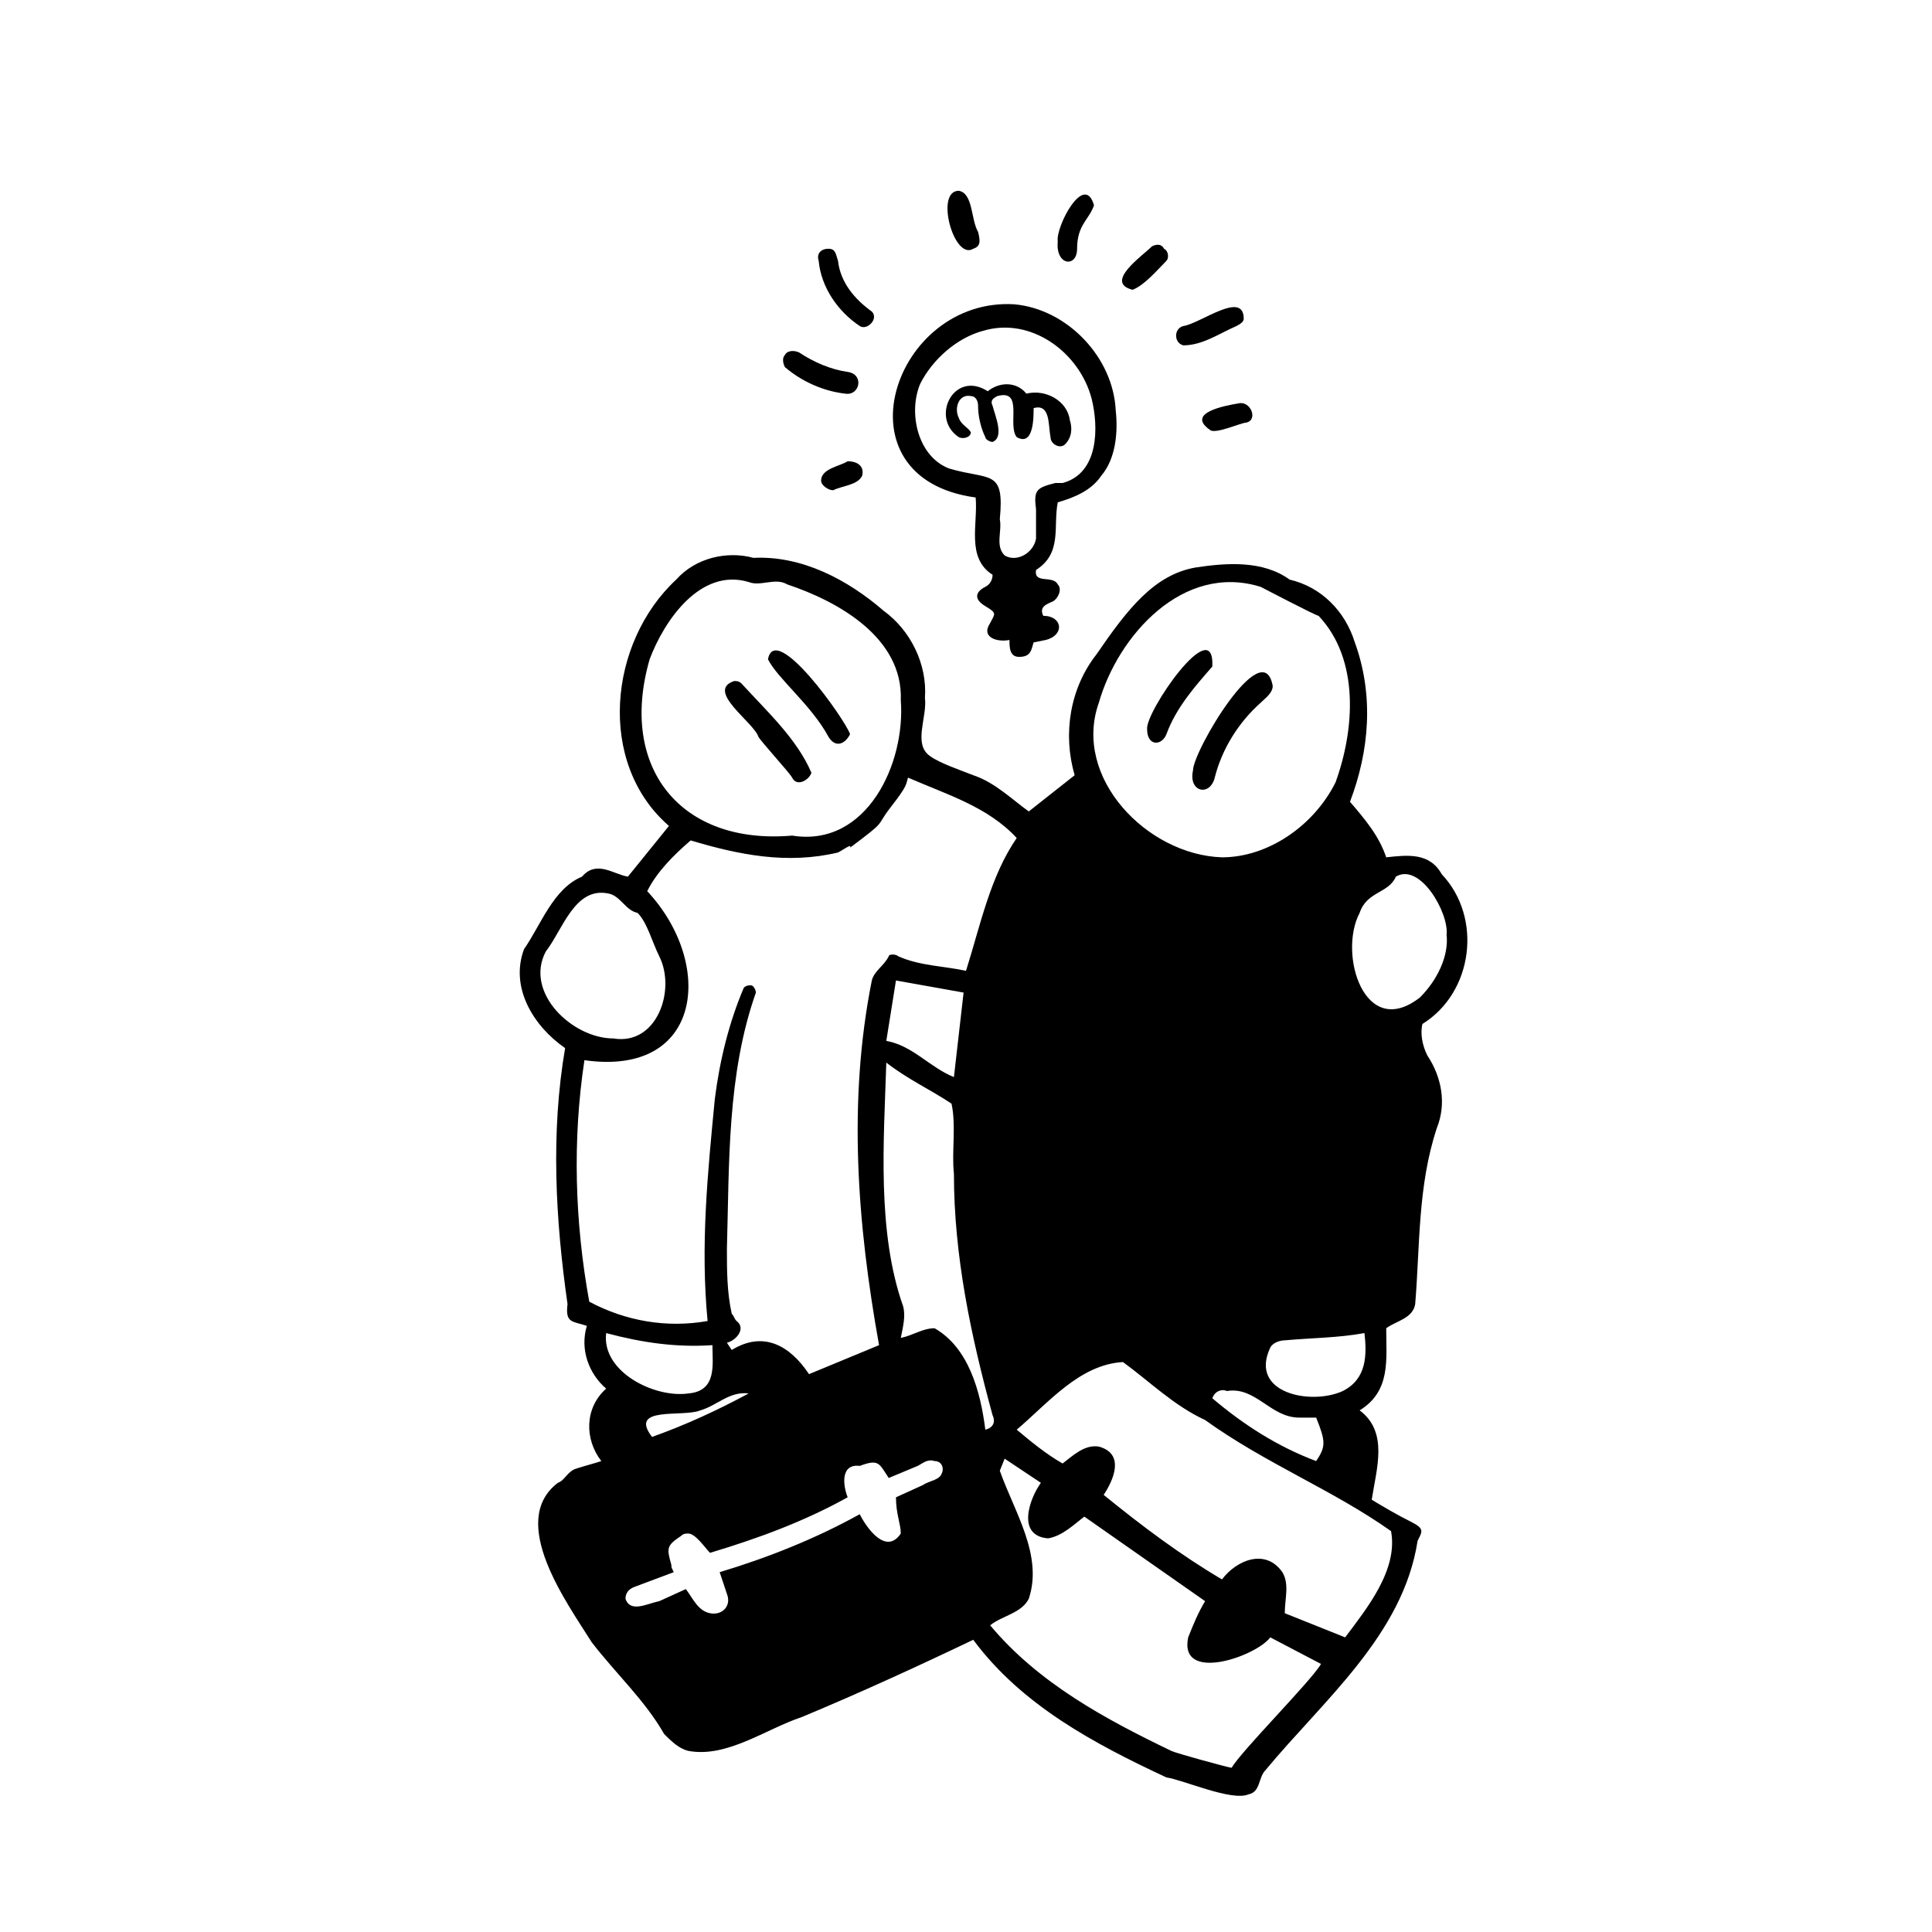<?xml version="1.0" encoding="utf-8"?>
<!-- Generator: Adobe Illustrator 24.3.0, SVG Export Plug-In . SVG Version: 6.00 Build 0)  -->
<svg version="1.1" id="Layer_1" xmlns="http://www.w3.org/2000/svg" xmlns:xlink="http://www.w3.org/1999/xlink" x="0px" y="0px"
	 viewBox="0 0 80 80" style="enable-background:new 0 0 80 80;" xml:space="preserve">
<path d="M26,36.3l1.7-2.1c-3-2.6-2.5-7.6,0.3-10.2c0.8-0.9,2.1-1.2,3.2-0.9c2-0.1,3.9,0.9,5.4,2.2
	c1.1,0.8,1.8,2.2,1.7,3.6c0.1,0.8-0.5,1.9,0.2,2.4c0.4,0.3,1.3,0.6,1.8,0.8c0.9,0.3,1.6,1,2.3,1.5l1.9-1.5c-0.5-1.7-0.2-3.6,0.9-5
	c1.3-1.9,2.4-3.3,4.1-3.6c1.3-0.2,2.8-0.3,3.9,0.5c1.3,0.3,2.3,1.3,2.7,2.6c0.8,2.2,0.6,4.5-0.2,6.6c0.6,0.7,1.2,1.4,1.5,2.3
	c0.9-0.1,1.8-0.2,2.3,0.7c1.7,1.8,1.3,4.9-0.8,6.2c-0.1,0.4,0,0.9,0.2,1.3c0.6,0.9,0.8,2,0.4,3c-0.8,2.4-0.7,4.9-0.9,7.3
	c-0.1,0.6-0.8,0.7-1.2,1c0,1.3,0.2,2.6-1.1,3.4c1.2,0.9,0.7,2.4,0.5,3.7c0.5,0.3,1,0.6,1.6,0.9c0.6,0.3,0.5,0.4,0.3,0.8
	c-0.6,3.9-3.9,6.6-6.3,9.5c-0.3,0.3-0.2,0.9-0.7,1c-0.7,0.3-2.7-0.6-3.4-0.7c-3-1.4-6-3-8-5.7c-2.3,1.1-4.7,2.2-7.1,3.2
	c-1.5,0.5-3.1,1.7-4.7,1.4c-0.4-0.1-0.7-0.4-1-0.7c-0.8-1.4-2-2.5-3-3.8c-1-1.6-3.5-5-1.4-6.6c0.3-0.1,0.4-0.5,0.8-0.6
	c0.3-0.1,0.7-0.2,1-0.3c-0.7-0.9-0.7-2.2,0.2-3c-0.7-0.6-1.1-1.6-0.8-2.6c-0.6-0.2-0.9-0.1-0.8-0.9c-0.5-3.5-0.7-7.1-0.1-10.6
	c-1.3-0.9-2.3-2.5-1.7-4.1c0.7-1,1.2-2.5,2.4-3C24.7,35.6,25.4,36.2,26,36.3z M34.7,35.3c-2.1,0.5-4.1,0.1-6.1-0.5
	c-0.7,0.6-1.4,1.3-1.8,2.1c2.8,3,2.3,7.7-2.6,7c-0.5,3.3-0.4,6.7,0.2,10c1.5,0.8,3.2,1.1,4.9,0.8c-0.3-3.1,0-6.1,0.3-9.2
	c0.2-1.6,0.6-3.2,1.2-4.6c0.1-0.1,0.2-0.1,0.3-0.1c0.1,0,0.2,0.2,0.2,0.3c-1.2,3.4-1.1,7.1-1.2,10.6c0,0.9,0,1.8,0.2,2.7
	c0.1,0.1,0.1,0.2,0.2,0.3c0.4,0.3,0,0.8-0.4,0.9l0.2,0.3c1.3-0.8,2.4-0.2,3.2,1l2.9-1.2c-0.9-5-1.3-10.1-0.3-15.1
	c0.1-0.4,0.5-0.6,0.7-1c0-0.1,0.3-0.1,0.4,0c0.9,0.4,1.9,0.4,2.8,0.6c0.6-1.9,1-3.9,2.1-5.5c-1.2-1.3-2.9-1.8-4.5-2.5
	c-0.1,0.3,0,0.3-0.7,1.2c-0.7,0.9-0.1,0.5-1.7,1.7C35.3,34.9,34.9,35.2,34.7,35.3z M32.8,34.6c3.1,0.5,4.7-3,4.5-5.6
	c0.1-2.6-2.6-4.1-4.7-4.8c-0.5-0.3-1.1,0.1-1.6-0.1c-2-0.6-3.5,1.6-4.1,3.2C25.6,31.8,28.2,35,32.8,34.6z M52.2,24.3
	c-3.2-1-5.9,2-6.7,4.8c-1.1,3.1,2,6.3,5.1,6.4c1.9,0,3.8-1.3,4.7-3.1c0.8-2.2,1-5.1-0.7-6.9C54.5,25.5,52.2,24.3,52.2,24.3z
	 M55.7,67.8c0.9-1.2,2.2-2.8,1.9-4.4c-2.4-1.7-5.2-2.8-7.7-4.6c-1.3-0.6-2.3-1.6-3.4-2.4c-1.8,0.1-3.1,1.7-4.4,2.8
	c0.6,0.5,1.2,1,1.9,1.4c0.4-0.3,0.9-0.8,1.5-0.7c1.1,0.3,0.6,1.4,0.2,2c1.6,1.3,3.2,2.5,4.9,3.5c0.6-0.8,1.8-1.3,2.5-0.3
	c0.3,0.5,0.1,1.1,0.1,1.7L55.7,67.8z M41.4,60.9c0.6,1.7,1.8,3.5,1.2,5.3c-0.3,0.6-1.1,0.7-1.6,1.1c2,2.4,4.8,3.9,7.5,5.2
	c0.2,0.1,2.4,0.7,2.5,0.7c0.4-0.7,3.3-3.6,3.7-4.3l-2.1-1.1c-0.6,0.8-3.8,1.9-3.4,0c0.2-0.5,0.4-1,0.7-1.5l-5-3.5
	c-0.4,0.3-0.9,0.8-1.5,0.9c-1.3-0.1-0.8-1.6-0.3-2.3l-1.5-1L41.4,60.9z M40.8,59.2c0.4-0.1,0.4-0.4,0.3-0.6c-0.9-3.3-1.6-6.6-1.6-10
	c-0.1-0.9,0.1-2-0.1-2.9c-0.9-0.6-1.8-1-2.7-1.7c-0.1,3.2-0.4,7,0.7,10.1c0.1,0.4,0,0.8-0.1,1.3c0.5-0.1,0.9-0.4,1.4-0.4
	C40.1,55.8,40.6,57.6,40.8,59.2z M25.4,43c1.8,0.3,2.6-2,1.9-3.4c-0.3-0.6-0.5-1.4-0.9-1.8c-0.5-0.1-0.7-0.7-1.2-0.8
	c-1.4-0.3-1.9,1.5-2.6,2.4C21.7,41.1,23.7,43,25.4,43z M37.1,62l1.1-0.5c0.3-0.2,0.7-0.2,0.8-0.5c0.1-0.2,0-0.5-0.3-0.5
	c-0.3-0.1-0.5,0.1-0.7,0.2c0,0-1.2,0.5-1.2,0.5c-0.4-0.6-0.4-0.8-1.2-0.5c-0.8-0.1-0.7,0.8-0.5,1.3c-1.8,1-3.7,1.7-5.7,2.3
	c-0.2-0.2-0.6-0.8-0.9-0.8c-0.1,0-0.2,0-0.3,0.1c-0.6,0.4-0.6,0.5-0.4,1.2c0,0.1,0,0.1,0.1,0.3l-1.6,0.6c-0.3,0.1-0.4,0.3-0.4,0.5
	c0.2,0.6,0.9,0.2,1.4,0.1c0,0,1.1-0.5,1.1-0.5c0.3,0.4,0.5,0.9,1,1c0.5,0.1,0.9-0.3,0.7-0.8c-0.1-0.3-0.2-0.6-0.3-0.9
	c2-0.6,4-1.4,5.8-2.4c0.3,0.6,1.1,1.7,1.7,0.8C37.3,63.1,37.1,62.7,37.1,62z M59.9,38.7c0.1-0.9-1.1-3-2.1-2.4
	c-0.3,0.7-1.2,0.6-1.5,1.5c-0.9,1.7,0.2,5.3,2.5,3.5C59.5,40.6,60,39.6,59.9,38.7z M36.7,43.1c1.1,0.2,1.8,1.1,2.8,1.5l0.4-3.5
	l-2.8-0.5L36.7,43.1z M56.5,55.2c-1.1,0.2-2.2,0.2-3.3,0.3c-0.2,0-0.5,0.1-0.6,0.3c-0.9,1.9,1.7,2.4,3,1.8
	C56.6,57.1,56.6,56.1,56.5,55.2z M25.1,55.2c-0.2,1.6,2,2.7,3.4,2.5c1.2-0.1,1-1.2,1-2C28,55.8,26.6,55.6,25.1,55.2L25.1,55.2z
	 M50.2,57.9c1.3,1.1,2.7,2,4.3,2.6c0.4-0.6,0.4-0.8,0-1.8h-0.7c-1.2,0-1.8-1.3-3-1.1C50.6,57.5,50.3,57.6,50.2,57.9L50.2,57.9z
	 M27,59.5c1.4-0.5,2.7-1.1,4-1.8c-0.8-0.1-1.3,0.5-2,0.7C28.3,58.7,26,58.2,27,59.5z"/>
<path d="M43.2,25.5c0.8,0,0.9,0.8,0.1,1c0,0-0.5,0.1-0.5,0.1c-0.1,0.3-0.1,0.6-0.6,0.6c-0.4,0-0.4-0.4-0.4-0.7
	c-0.5,0.1-1.2-0.1-0.8-0.7c0.2-0.4,0.3-0.4-0.2-0.7s-0.4-0.6,0-0.8c0.2-0.1,0.3-0.3,0.3-0.5c-1.1-0.7-0.6-2.1-0.7-3.2
	c-5.9-0.8-3.4-8.3,1.6-8c2.2,0.2,4.1,2.2,4.2,4.4c0.1,0.9,0,2-0.6,2.7c-0.4,0.6-1.1,0.9-1.8,1.1c-0.2,1,0.2,2.1-0.9,2.8
	c-0.1,0.6,0.7,0.2,0.9,0.6c0.2,0.2,0,0.6-0.2,0.7C43.4,25,43,25.1,43.2,25.5z M41.4,21.5c0.1,0.5-0.2,1.1,0.2,1.5
	c0.5,0.3,1.2-0.1,1.3-0.7c0-0.4,0-0.8,0-1.2c-0.1-0.8,0-0.9,0.8-1.1L44,20c1.5-0.4,1.5-2.3,1.2-3.5c-0.5-1.9-2.5-3.4-4.5-2.8
	c-1.1,0.3-2.1,1.2-2.6,2.2c-0.5,1.2-0.1,3,1.2,3.5C41,19.9,41.6,19.4,41.4,21.5z"/>
<path d="M35,16.3c-0.9-0.1-1.8-0.5-2.5-1.1c-0.1-0.2-0.1-0.4,0-0.5c0.1-0.2,0.4-0.2,0.6-0.1c0.6,0.4,1.3,0.7,2,0.8
	C35.8,15.5,35.6,16.4,35,16.3z"/>
<path d="M34.3,10.3c0.3,0,0.3,0.2,0.4,0.5c0.1,0.9,0.7,1.6,1.4,2.1c0.3,0.3-0.2,0.8-0.5,0.6c-0.9-0.6-1.6-1.6-1.7-2.7
	C33.8,10.5,34,10.3,34.3,10.3z"/>
<path d="M43.8,10c-0.1-0.6,1.1-2.9,1.5-1.5c-0.2,0.6-0.7,0.8-0.7,1.8C44.6,11.1,43.7,11,43.8,10z"/>
<path d="M51.5,13.2c0,0.1-0.1,0.2-0.3,0.3c-0.7,0.3-1.4,0.8-2.2,0.8c-0.4-0.1-0.4-0.7,0-0.8
	C49.7,13.4,51.5,12,51.5,13.2z"/>
<path d="M39.7,7.9c0.6,0.1,0.5,1.2,0.8,1.7c0.1,0.4,0.1,0.6-0.2,0.7C39.5,10.8,38.7,7.9,39.7,7.9z"/>
<path d="M46.9,12c-1.2-0.3,0.4-1.4,0.8-1.8c0.2-0.1,0.4-0.1,0.5,0.1c0.2,0.1,0.2,0.4,0.1,0.5
	C47.9,11.2,47.4,11.8,46.9,12z"/>
<path d="M51.3,16.7c0.5-0.1,0.8,0.7,0.3,0.8c-0.2,0-1.3,0.5-1.5,0.3C49.1,17.1,50.7,16.8,51.3,16.7L51.3,16.7z"/>
<path d="M35.1,19.1c0.4,0,0.7,0.2,0.6,0.6c-0.2,0.4-0.8,0.4-1.2,0.6c-0.2,0-0.5-0.2-0.5-0.4
	C34,19.4,34.8,19.3,35.1,19.1z"/>
<path d="M33.6,32c-0.1,0.3-0.6,0.6-0.8,0.2c-0.1-0.2-1.3-1.5-1.4-1.7c-0.2-0.6-2.2-1.9-1-2.3c0.1,0,0.2,0,0.3,0.1
	C31.8,29.5,33,30.6,33.6,32z"/>
<path d="M35.2,30.4c-0.2,0.4-0.6,0.6-0.9,0.1c-0.7-1.3-2.1-2.4-2.5-3.2C32.1,25.7,35,29.8,35.2,30.4z"/>
<path d="M47.5,30.2c-0.1-0.7,2.8-4.9,2.7-2.6c-0.7,0.8-1.5,1.7-1.9,2.8C48.1,30.9,47.5,30.9,47.5,30.2z"/>
<path d="M49.4,31.9c0-0.8,2.9-5.7,3.3-3.5c0,0.3-0.3,0.5-0.5,0.7c-0.9,0.8-1.6,1.9-1.9,3.1C50.1,33,49.2,32.8,49.4,31.9
	z"/>
<path d="M40.9,16.2c0.5-0.4,1.2-0.4,1.6,0.1c0.8-0.2,1.7,0.3,1.8,1.1c0.1,0.3,0.1,0.7-0.2,1c-0.2,0.2-0.6,0-0.6-0.3
	c-0.1-0.5,0-1.4-0.7-1.2c0,0.4,0,1.6-0.7,1.2c-0.4-0.5,0.3-2-0.8-1.7c-0.2,0.1-0.3,0.2-0.2,0.4c0.1,0.4,0.5,1.3,0,1.5
	c-0.1,0-0.3-0.1-0.3-0.2c-0.2-0.4-0.3-0.9-0.3-1.3c0-0.2-0.1-0.4-0.3-0.4c-0.5-0.1-0.7,0.5-0.5,0.9c0.1,0.3,0.4,0.4,0.5,0.6
	c0,0.2-0.3,0.3-0.5,0.2C38.5,17.3,39.5,15.3,40.9,16.2z"/>
</svg>
